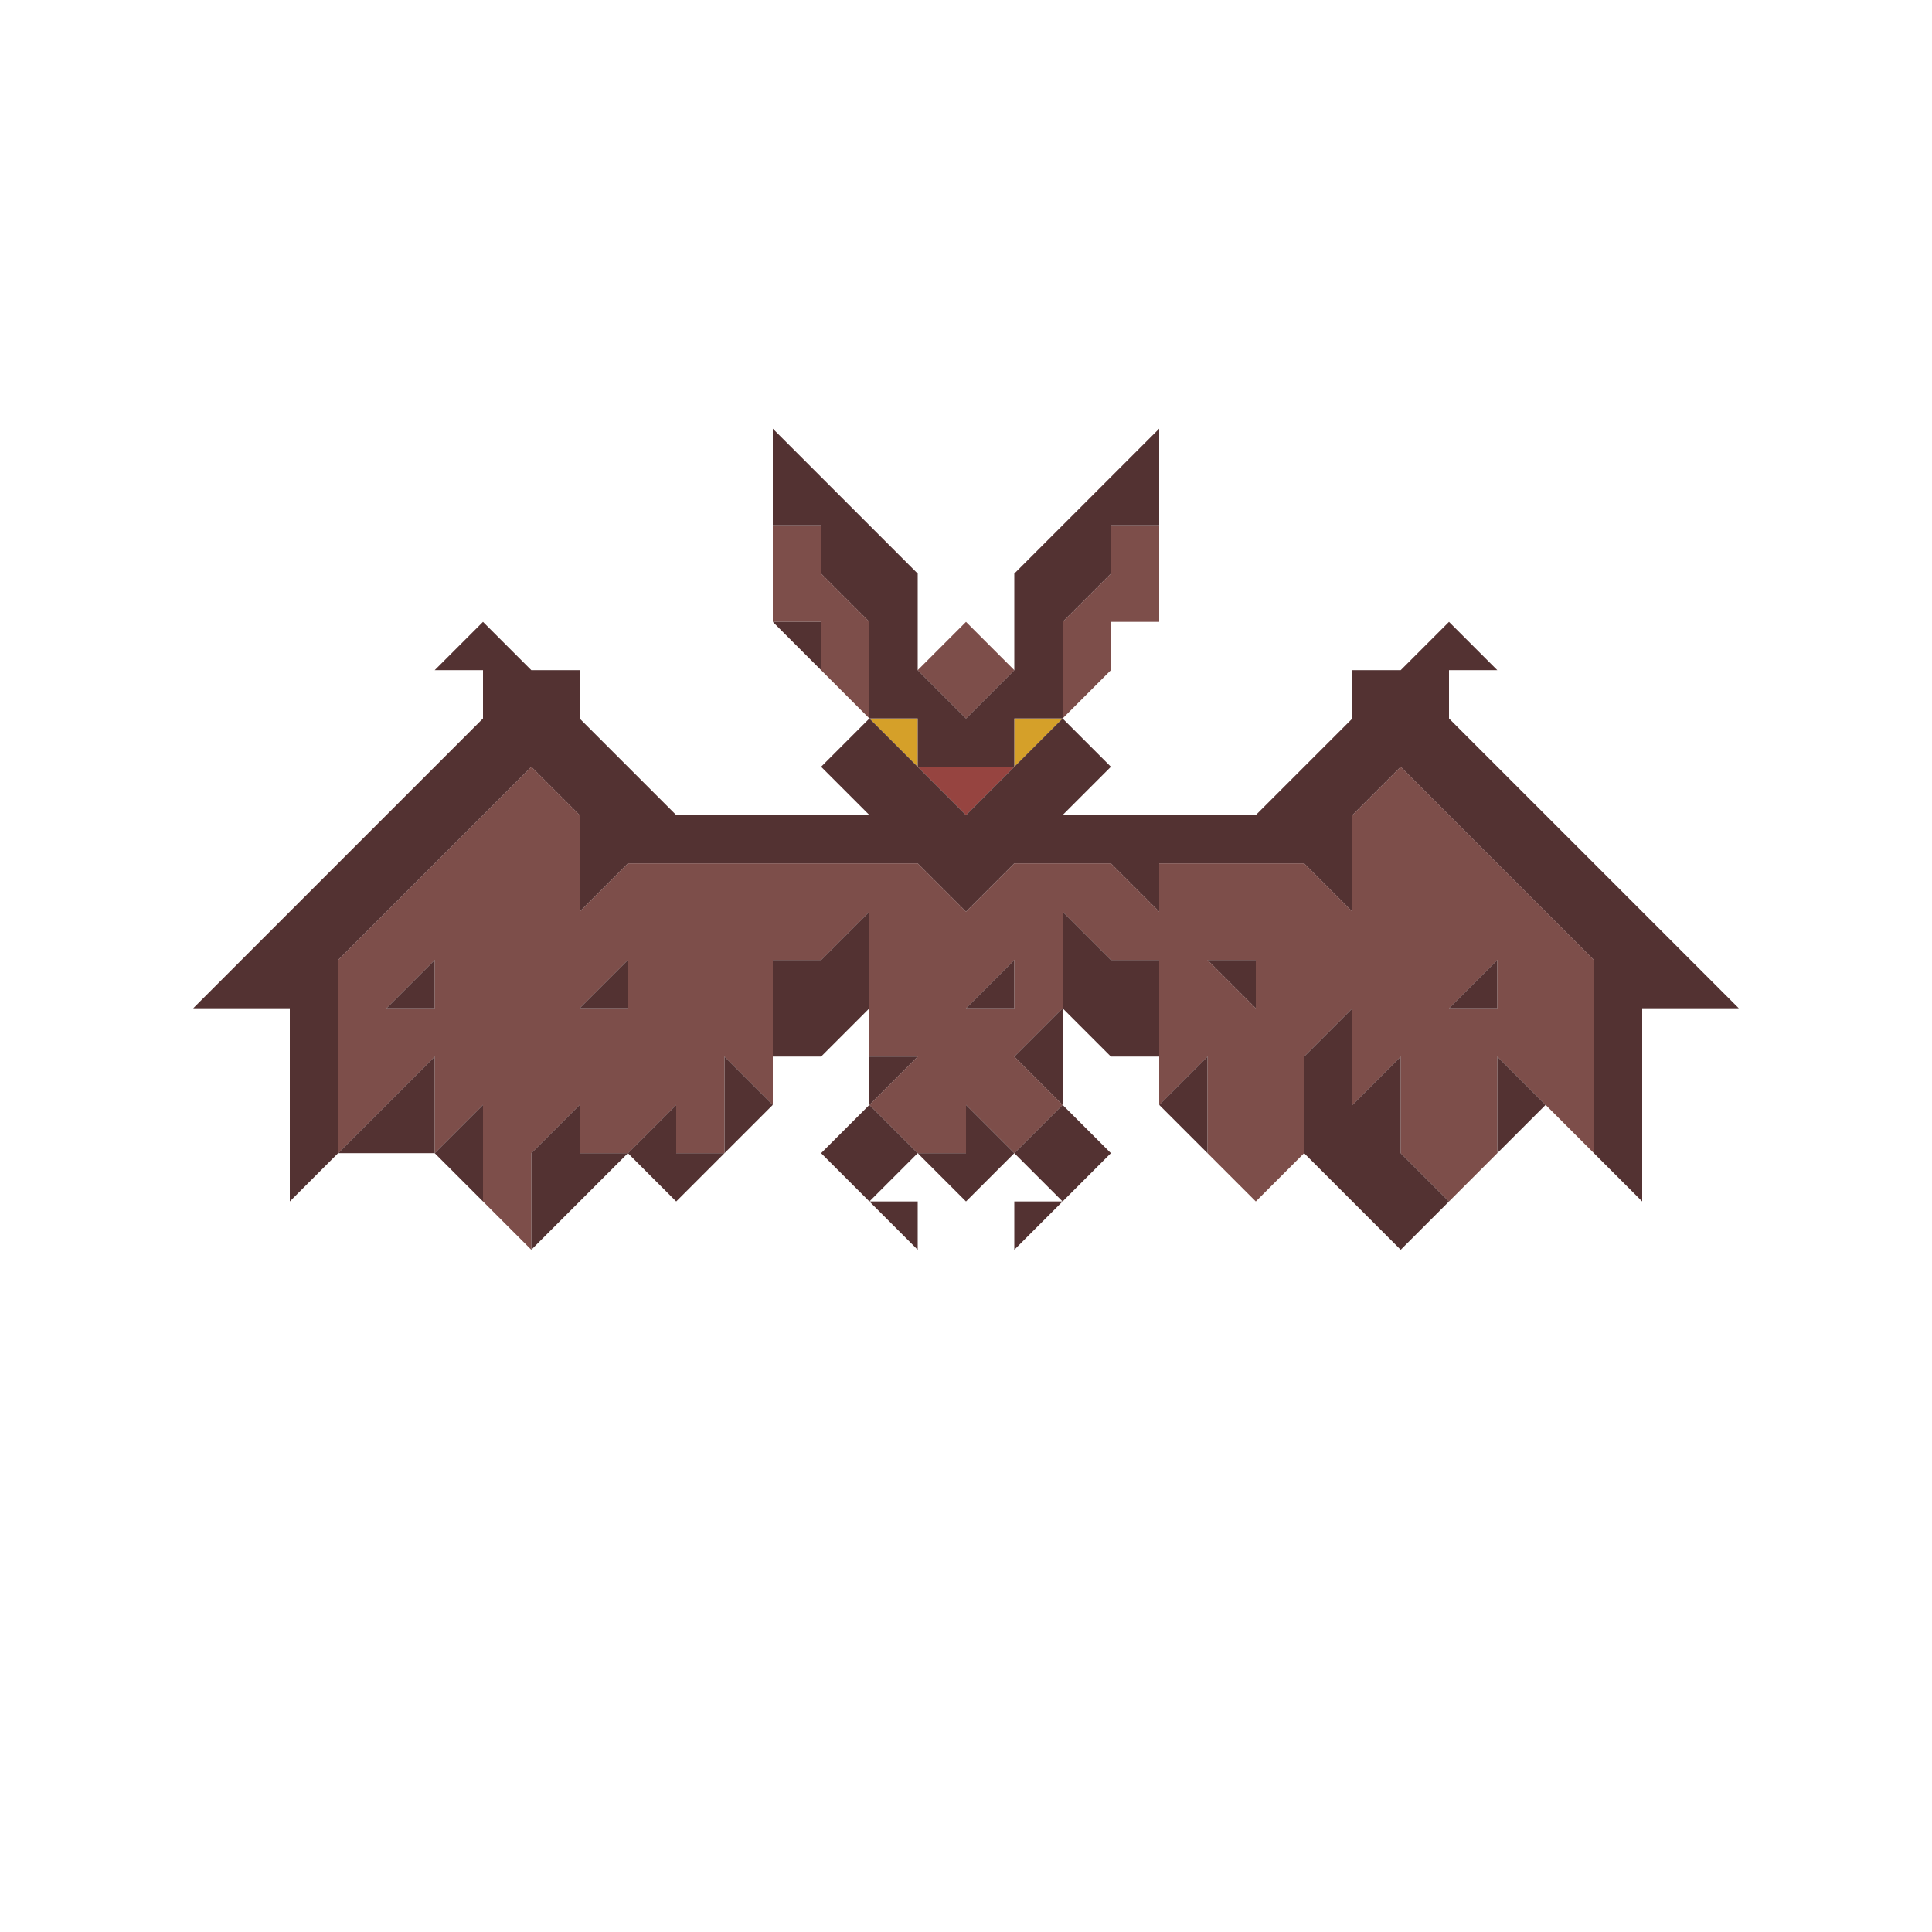 <svg enable-background="new 0 0 32 32" viewBox="0 0 32 32" xmlns="http://www.w3.org/2000/svg"><path d="m17.6 11.9-.8.8v-.8z" fill="#d5a029"/><path d="m16 12.7h-.8l.8.8.8-.8z" fill="#964440"/><path d="m15.2 11.9v.8l-.8-.8z" fill="#d5a029"/><path d="m25.6 15.1c-.7-.7-1.7-1.7-2.4-2.4l-.8.8v1.6l-.8-.8c-.7 0-1.7 0-2.4 0v.8l-.8-.8c-.4 0-1.2 0-1.6 0l-.8.8-.8-.8c-1.6 0-3.2 0-4.8 0l-.8.8c0-.4 0-1.2 0-1.6l-.8-.8c-1 1-2.2 2.2-3.2 3.2v3.2l1.6-1.6v1.6l.8-.8v1.6l.8.8c0-.4 0-1.2 0-1.6l.8-.8v.8h.8l.8-.8v.8h.8c0-.4 0-1.2 0-1.6l.8.8c0-.7 0-1.7 0-2.4h.8l.8-.8v2.4h.8l-.8.8.8.8h.8v-.8l.8.8.8-.8-.8-.8.8-.8c0-.4 0-1.2 0-1.6l.8.8h.8v2.4l.8-.8v1.6l.8.8.8-.8c0-.4 0-1.2 0-1.6l.8-.8v1.6l.8-.8v1.6l.8.8.8-.8c0-.4 0-1.2 0-1.6l1.6 1.6c0-1 0-2.2 0-3.2zm-15.2 1.6h-.8l.8-.8zm-4 0 .8-.8v.8zm10.4 0h-.8l.8-.8zm3.2-.8h.8v.8zm4 .8.8-.8v.8z" fill="#7d4e4a"/><path d="m18.4 10.3h.8c0-.4 0-1.2 0-1.6h-.8v.8l-.8.8v1.6l.8-.8z" fill="#7d4e4a"/><path d="m15.2 11.1.8-.8.8.8-.8.8z" fill="#7d4e4a"/><path d="m13.6 11.1.8.8c0-.4 0-1.2 0-1.6l-.8-.8v-.8h-.8v1.6h.8z" fill="#7d4e4a"/><g fill="#533232"><path d="m28 15.9c-1.3-1.3-2.7-2.7-4-4v-.8h.8l-.8-.8-.8.8h-.8v.8c-.4.4-1.2 1.2-1.6 1.6-1 0-2.2 0-3.2 0l.8-.8-.8-.8c-.4.4-1.2 1.2-1.6 1.6-.4-.4-1.2-1.2-1.6-1.6l-.8.8.8.8c-1 0-2.2 0-3.2 0-.4-.4-1.2-1.2-1.6-1.6v-.8h-.8l-.8-.8-.8.8h.8v.8c-1.6 1.6-3.2 3.2-4.8 4.8h1.6v3.2l.8-.8c0-1 0-2.2 0-3.2l3.2-3.2.8.8v1.6l.8-.8h4.8l.8.8.8-.8h1.6l.8.8v-.8h2.4l.8.8c0-.4 0-1.2 0-1.6l.8-.8 3.2 3.2v3.2l.8.8c0-1 0-2.2 0-3.2h1.6z"/><path d="m24.8 18.3v.8l.8-.8-.8-.8z"/><path d="m24.8 15.9-.8.8h.8z"/><path d="m23.2 18.3v-.8l-.8.8c0-.4 0-1.2 0-1.6l-.8.8v1.6l1.6 1.6.8-.8-.8-.8z"/><path d="m20.8 16.7v-.8h-.8z"/><path d="m20 19.1c0-.4 0-1.2 0-1.6l-.8.8z"/><path d="m19.2 17.5c0-.4 0-1.2 0-1.6h-.8l-.8-.8v1.6l.8.8z"/><path d="m16.8 19.1.8-.8.8.8-.8.8z"/><path d="m17.6 16.7-.8.8.8.8c0-.4 0-1.2 0-1.6z"/><path d="m16.8 20.7.8-.8h-.8z"/><path d="m16.8 15.9-.8.8h.8z"/><path d="m16 19.1h-.8l.8.8.8-.8-.8-.8z"/><path d="m15.2 12.7h1.6v-.8h.8c0-.4 0-1.2 0-1.6l.8-.8v-.8h.8c0-.4 0-1.2 0-1.6-.7.7-1.7 1.7-2.4 2.4v1.6l-.8.8-.8-.8c0-.4 0-1.2 0-1.6-.7-.7-1.7-1.7-2.4-2.4v1.6h.8v.8l.8.8v1.6h.8z"/><path d="m15.2 19.9h-.8l.8.8z"/><path d="m14.4 17.5v.8l.8-.8z"/><path d="m13.6 19.1.8-.8.8.8-.8.8z"/><path d="m14.4 16.7c0-.4 0-1.2 0-1.6l-.8.8h-.8v1.6h.8z"/><path d="m13.6 10.3h-.8l.8.8z"/><path d="m12 18.3v.8l.8-.8-.8-.8z"/><path d="m11.2 18.3-.8.8.8.8.8-.8h-.8z"/><path d="m10.4 15.9-.8.8h.8z"/><path d="m9.6 18.3-.8.8v1.6c.4-.4 1.2-1.2 1.6-1.6h-.8z"/><path d="m8 19.1v-.8l-.8.8.8.8z"/><path d="m7.2 16.7v-.8l-.8.8z"/><path d="m7.2 19.1c0-.4 0-1.2 0-1.6-.4.4-1.2 1.2-1.6 1.6z"/></g></svg>